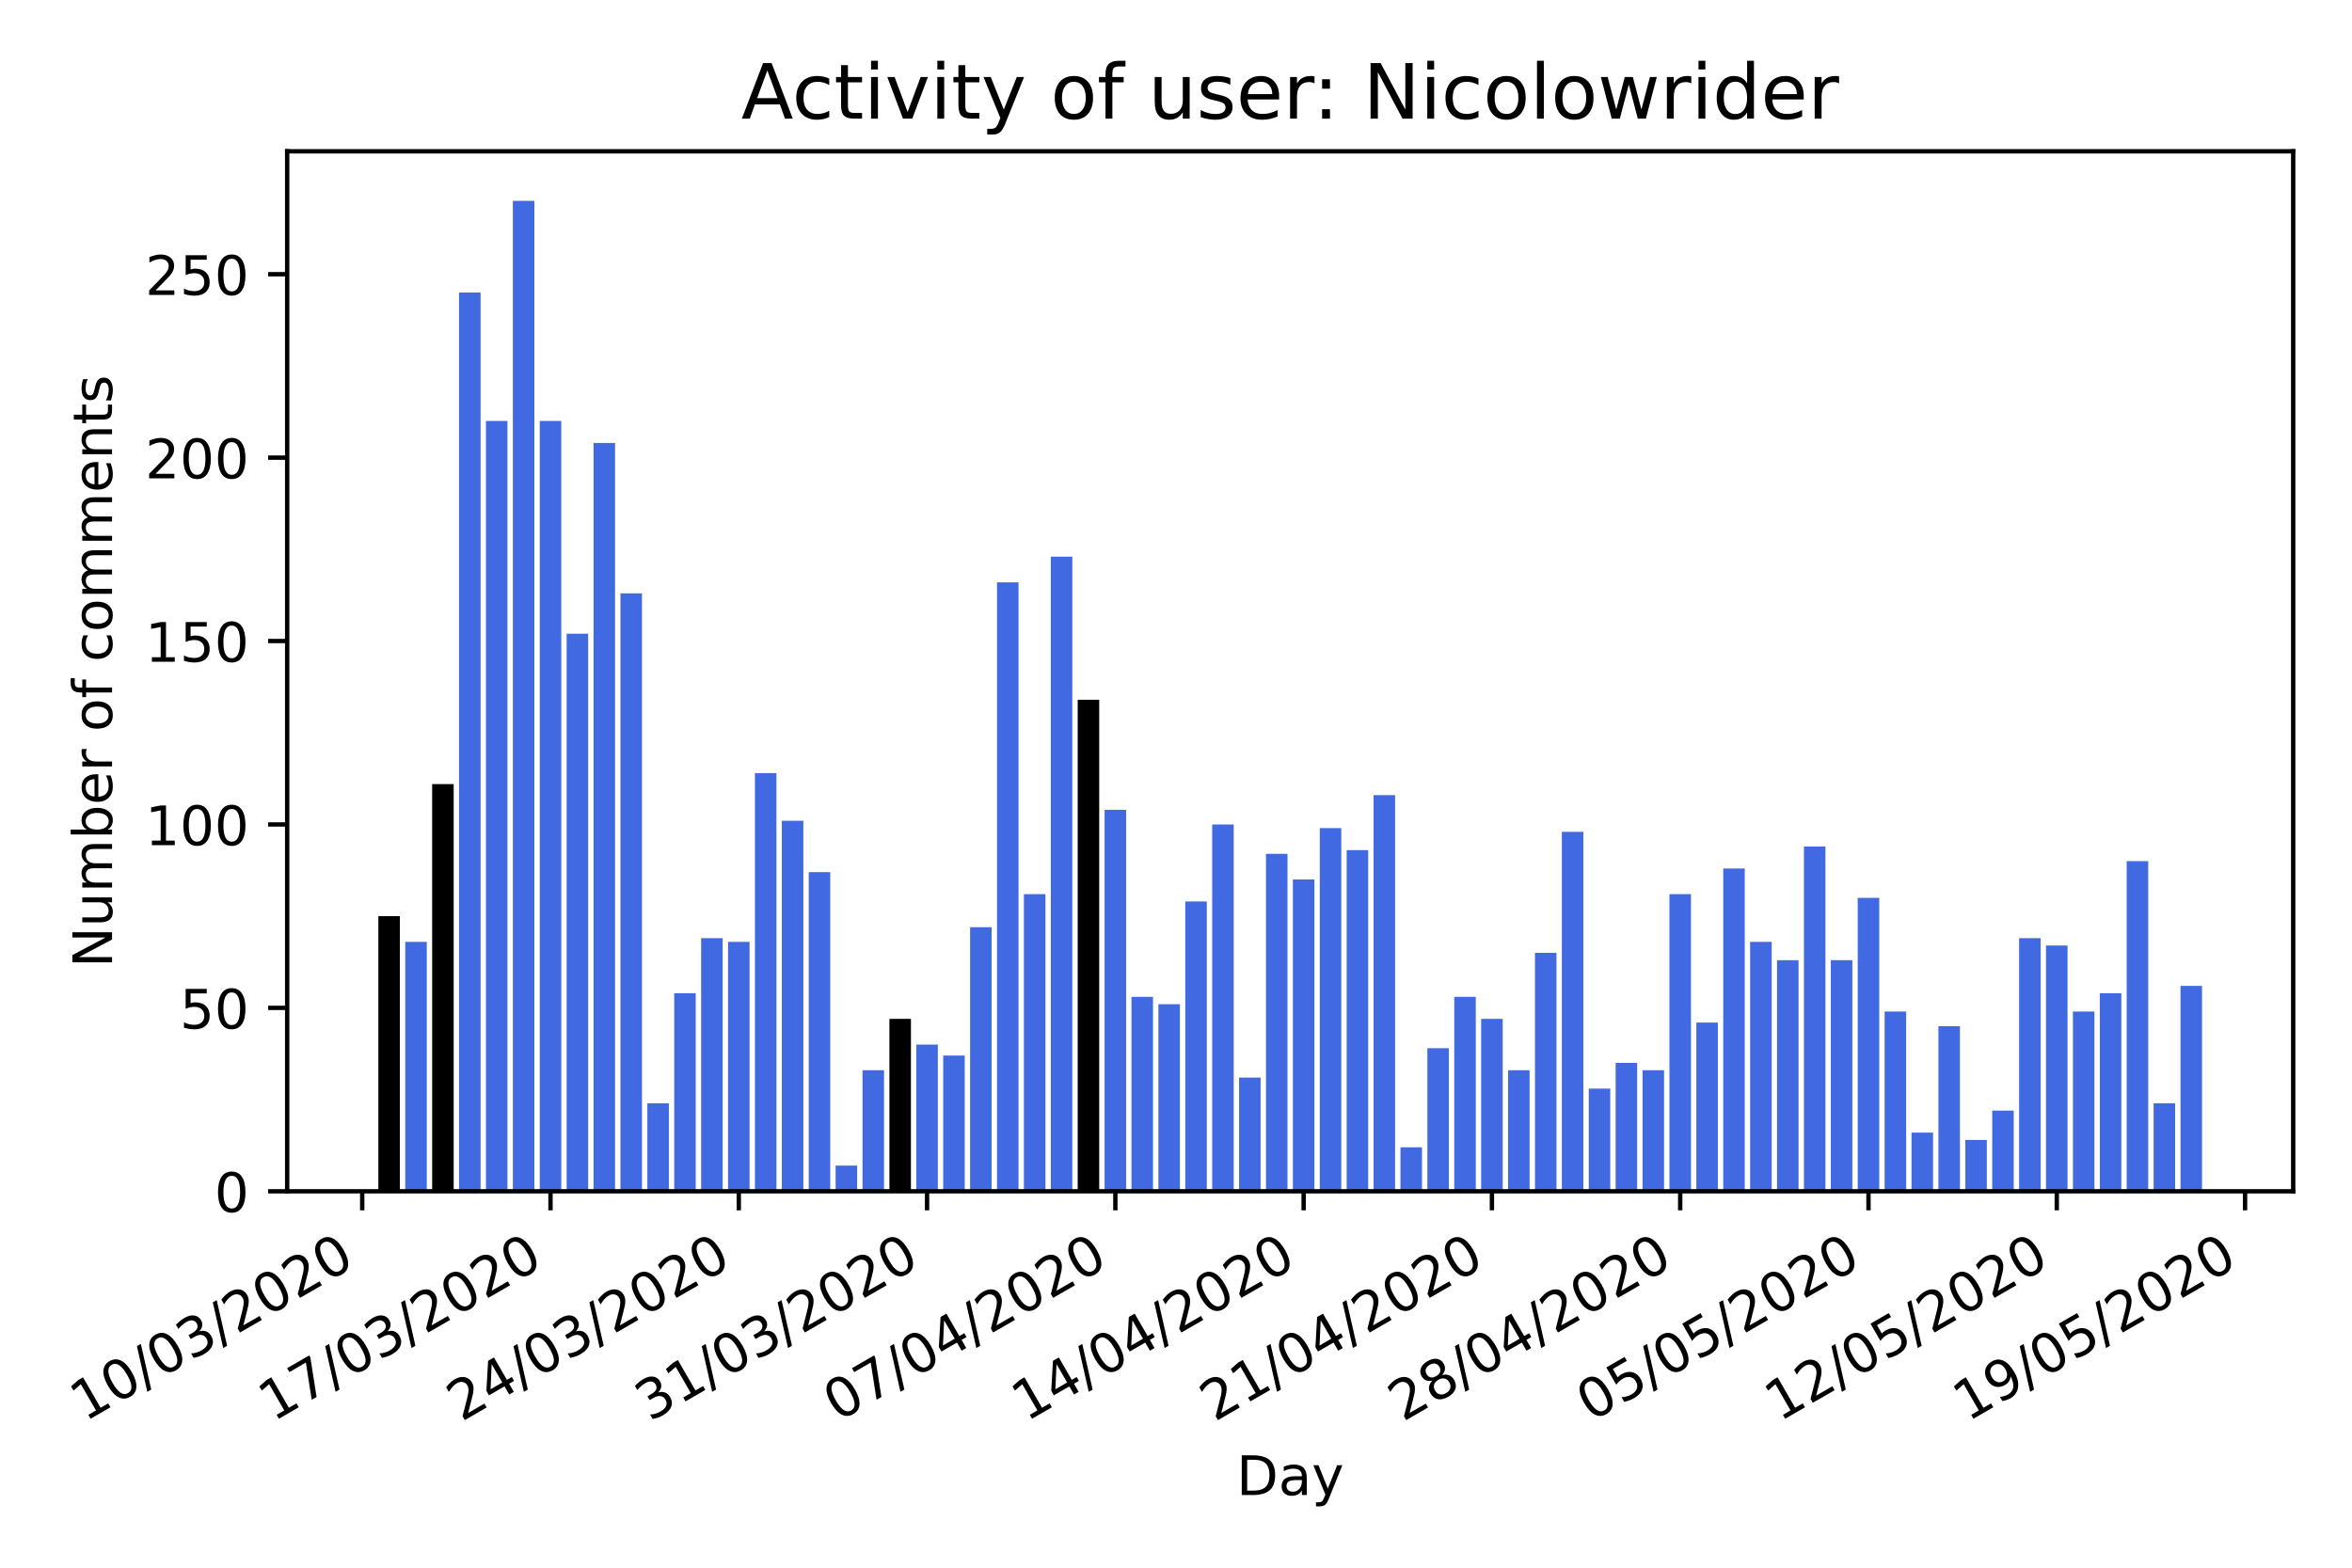 <?xml version="1.0" encoding="utf-8" standalone="no"?>
<!DOCTYPE svg PUBLIC "-//W3C//DTD SVG 1.1//EN"
  "http://www.w3.org/Graphics/SVG/1.1/DTD/svg11.dtd">
<!-- Created with matplotlib (https://matplotlib.org/) -->
<svg height="288pt" version="1.1" viewBox="0 0 432 288" width="432pt" xmlns="http://www.w3.org/2000/svg" xmlns:xlink="http://www.w3.org/1999/xlink">
 <defs>
  <style type="text/css">
*{stroke-linecap:butt;stroke-linejoin:round;}
  </style>
 </defs>
 <g id="figure_1">
  <g id="patch_1">
   <path d="M 0 288 
L 432 288 
L 432 0 
L 0 0 
z
" style="fill:#ffffff;"/>
  </g>
  <g id="axes_1">
   <g id="patch_2">
    <path d="M 52.747 218.852 
L 421.2 218.852 
L 421.2 27.8 
L 52.747 27.8 
z
" style="fill:#ffffff;"/>
   </g>
   <g id="patch_3">
    <path clip-path="url(#p5c7a5d0348)" d="M 69.495 218.852 
L 73.447 218.852 
L 73.447 168.309 
L 69.495 168.309 
z
"/>
   </g>
   <g id="patch_4">
    <path clip-path="url(#p5c7a5d0348)" d="M 74.435 218.852 
L 78.388 218.852 
L 78.388 173.027 
L 74.435 173.027 
z
" style="fill:#4169e1;"/>
   </g>
   <g id="patch_5">
    <path clip-path="url(#p5c7a5d0348)" d="M 79.376 218.852 
L 83.328 218.852 
L 83.328 144.049 
L 79.376 144.049 
z
"/>
   </g>
   <g id="patch_6">
    <path clip-path="url(#p5c7a5d0348)" d="M 84.316 218.852 
L 88.268 218.852 
L 88.268 53.745 
L 84.316 53.745 
z
" style="fill:#4169e1;"/>
   </g>
   <g id="patch_7">
    <path clip-path="url(#p5c7a5d0348)" d="M 89.256 218.852 
L 93.209 218.852 
L 93.209 77.332 
L 89.256 77.332 
z
" style="fill:#4169e1;"/>
   </g>
   <g id="patch_8">
    <path clip-path="url(#p5c7a5d0348)" d="M 94.197 218.852 
L 98.149 218.852 
L 98.149 36.898 
L 94.197 36.898 
z
" style="fill:#4169e1;"/>
   </g>
   <g id="patch_9">
    <path clip-path="url(#p5c7a5d0348)" d="M 99.137 218.852 
L 103.089 218.852 
L 103.089 77.332 
L 99.137 77.332 
z
" style="fill:#4169e1;"/>
   </g>
   <g id="patch_10">
    <path clip-path="url(#p5c7a5d0348)" d="M 104.077 218.852 
L 108.03 218.852 
L 108.03 116.419 
L 104.077 116.419 
z
" style="fill:#4169e1;"/>
   </g>
   <g id="patch_11">
    <path clip-path="url(#p5c7a5d0348)" d="M 109.018 218.852 
L 112.97 218.852 
L 112.97 81.375 
L 109.018 81.375 
z
" style="fill:#4169e1;"/>
   </g>
   <g id="patch_12">
    <path clip-path="url(#p5c7a5d0348)" d="M 113.958 218.852 
L 117.911 218.852 
L 117.911 109.006 
L 113.958 109.006 
z
" style="fill:#4169e1;"/>
   </g>
   <g id="patch_13">
    <path clip-path="url(#p5c7a5d0348)" d="M 118.899 218.852 
L 122.851 218.852 
L 122.851 202.679 
L 118.899 202.679 
z
" style="fill:#4169e1;"/>
   </g>
   <g id="patch_14">
    <path clip-path="url(#p5c7a5d0348)" d="M 123.839 218.852 
L 127.791 218.852 
L 127.791 182.461 
L 123.839 182.461 
z
" style="fill:#4169e1;"/>
   </g>
   <g id="patch_15">
    <path clip-path="url(#p5c7a5d0348)" d="M 128.779 218.852 
L 132.732 218.852 
L 132.732 172.353 
L 128.779 172.353 
z
" style="fill:#4169e1;"/>
   </g>
   <g id="patch_16">
    <path clip-path="url(#p5c7a5d0348)" d="M 133.72 218.852 
L 137.672 218.852 
L 137.672 173.027 
L 133.72 173.027 
z
" style="fill:#4169e1;"/>
   </g>
   <g id="patch_17">
    <path clip-path="url(#p5c7a5d0348)" d="M 138.66 218.852 
L 142.612 218.852 
L 142.612 142.027 
L 138.66 142.027 
z
" style="fill:#4169e1;"/>
   </g>
   <g id="patch_18">
    <path clip-path="url(#p5c7a5d0348)" d="M 143.6 218.852 
L 147.553 218.852 
L 147.553 150.788 
L 143.6 150.788 
z
" style="fill:#4169e1;"/>
   </g>
   <g id="patch_19">
    <path clip-path="url(#p5c7a5d0348)" d="M 148.541 218.852 
L 152.493 218.852 
L 152.493 160.222 
L 148.541 160.222 
z
" style="fill:#4169e1;"/>
   </g>
   <g id="patch_20">
    <path clip-path="url(#p5c7a5d0348)" d="M 153.481 218.852 
L 157.434 218.852 
L 157.434 214.135 
L 153.481 214.135 
z
" style="fill:#4169e1;"/>
   </g>
   <g id="patch_21">
    <path clip-path="url(#p5c7a5d0348)" d="M 158.422 218.852 
L 162.374 218.852 
L 162.374 196.613 
L 158.422 196.613 
z
" style="fill:#4169e1;"/>
   </g>
   <g id="patch_22">
    <path clip-path="url(#p5c7a5d0348)" d="M 163.362 218.852 
L 167.314 218.852 
L 167.314 187.179 
L 163.362 187.179 
z
"/>
   </g>
   <g id="patch_23">
    <path clip-path="url(#p5c7a5d0348)" d="M 168.302 218.852 
L 172.255 218.852 
L 172.255 191.896 
L 168.302 191.896 
z
" style="fill:#4169e1;"/>
   </g>
   <g id="patch_24">
    <path clip-path="url(#p5c7a5d0348)" d="M 173.243 218.852 
L 177.195 218.852 
L 177.195 193.918 
L 173.243 193.918 
z
" style="fill:#4169e1;"/>
   </g>
   <g id="patch_25">
    <path clip-path="url(#p5c7a5d0348)" d="M 178.183 218.852 
L 182.135 218.852 
L 182.135 170.331 
L 178.183 170.331 
z
" style="fill:#4169e1;"/>
   </g>
   <g id="patch_26">
    <path clip-path="url(#p5c7a5d0348)" d="M 183.123 218.852 
L 187.076 218.852 
L 187.076 106.984 
L 183.123 106.984 
z
" style="fill:#4169e1;"/>
   </g>
   <g id="patch_27">
    <path clip-path="url(#p5c7a5d0348)" d="M 188.064 218.852 
L 192.016 218.852 
L 192.016 164.266 
L 188.064 164.266 
z
" style="fill:#4169e1;"/>
   </g>
   <g id="patch_28">
    <path clip-path="url(#p5c7a5d0348)" d="M 193.004 218.852 
L 196.956 218.852 
L 196.956 102.267 
L 193.004 102.267 
z
" style="fill:#4169e1;"/>
   </g>
   <g id="patch_29">
    <path clip-path="url(#p5c7a5d0348)" d="M 197.945 218.852 
L 201.897 218.852 
L 201.897 128.549 
L 197.945 128.549 
z
"/>
   </g>
   <g id="patch_30">
    <path clip-path="url(#p5c7a5d0348)" d="M 202.885 218.852 
L 206.837 218.852 
L 206.837 148.766 
L 202.885 148.766 
z
" style="fill:#4169e1;"/>
   </g>
   <g id="patch_31">
    <path clip-path="url(#p5c7a5d0348)" d="M 207.825 218.852 
L 211.778 218.852 
L 211.778 183.135 
L 207.825 183.135 
z
" style="fill:#4169e1;"/>
   </g>
   <g id="patch_32">
    <path clip-path="url(#p5c7a5d0348)" d="M 212.766 218.852 
L 216.718 218.852 
L 216.718 184.483 
L 212.766 184.483 
z
" style="fill:#4169e1;"/>
   </g>
   <g id="patch_33">
    <path clip-path="url(#p5c7a5d0348)" d="M 217.706 218.852 
L 221.658 218.852 
L 221.658 165.614 
L 217.706 165.614 
z
" style="fill:#4169e1;"/>
   </g>
   <g id="patch_34">
    <path clip-path="url(#p5c7a5d0348)" d="M 222.646 218.852 
L 226.599 218.852 
L 226.599 151.462 
L 222.646 151.462 
z
" style="fill:#4169e1;"/>
   </g>
   <g id="patch_35">
    <path clip-path="url(#p5c7a5d0348)" d="M 227.587 218.852 
L 231.539 218.852 
L 231.539 197.961 
L 227.587 197.961 
z
" style="fill:#4169e1;"/>
   </g>
   <g id="patch_36">
    <path clip-path="url(#p5c7a5d0348)" d="M 232.527 218.852 
L 236.479 218.852 
L 236.479 156.853 
L 232.527 156.853 
z
" style="fill:#4169e1;"/>
   </g>
   <g id="patch_37">
    <path clip-path="url(#p5c7a5d0348)" d="M 237.468 218.852 
L 241.42 218.852 
L 241.42 161.57 
L 237.468 161.57 
z
" style="fill:#4169e1;"/>
   </g>
   <g id="patch_38">
    <path clip-path="url(#p5c7a5d0348)" d="M 242.408 218.852 
L 246.36 218.852 
L 246.36 152.136 
L 242.408 152.136 
z
" style="fill:#4169e1;"/>
   </g>
   <g id="patch_39">
    <path clip-path="url(#p5c7a5d0348)" d="M 247.348 218.852 
L 251.301 218.852 
L 251.301 156.179 
L 247.348 156.179 
z
" style="fill:#4169e1;"/>
   </g>
   <g id="patch_40">
    <path clip-path="url(#p5c7a5d0348)" d="M 252.289 218.852 
L 256.241 218.852 
L 256.241 146.07 
L 252.289 146.07 
z
" style="fill:#4169e1;"/>
   </g>
   <g id="patch_41">
    <path clip-path="url(#p5c7a5d0348)" d="M 257.229 218.852 
L 261.181 218.852 
L 261.181 210.765 
L 257.229 210.765 
z
" style="fill:#4169e1;"/>
   </g>
   <g id="patch_42">
    <path clip-path="url(#p5c7a5d0348)" d="M 262.169 218.852 
L 266.122 218.852 
L 266.122 192.57 
L 262.169 192.57 
z
" style="fill:#4169e1;"/>
   </g>
   <g id="patch_43">
    <path clip-path="url(#p5c7a5d0348)" d="M 267.11 218.852 
L 271.062 218.852 
L 271.062 183.135 
L 267.11 183.135 
z
" style="fill:#4169e1;"/>
   </g>
   <g id="patch_44">
    <path clip-path="url(#p5c7a5d0348)" d="M 272.05 218.852 
L 276.002 218.852 
L 276.002 187.179 
L 272.05 187.179 
z
" style="fill:#4169e1;"/>
   </g>
   <g id="patch_45">
    <path clip-path="url(#p5c7a5d0348)" d="M 276.991 218.852 
L 280.943 218.852 
L 280.943 196.613 
L 276.991 196.613 
z
" style="fill:#4169e1;"/>
   </g>
   <g id="patch_46">
    <path clip-path="url(#p5c7a5d0348)" d="M 281.931 218.852 
L 285.883 218.852 
L 285.883 175.048 
L 281.931 175.048 
z
" style="fill:#4169e1;"/>
   </g>
   <g id="patch_47">
    <path clip-path="url(#p5c7a5d0348)" d="M 286.871 218.852 
L 290.824 218.852 
L 290.824 152.809 
L 286.871 152.809 
z
" style="fill:#4169e1;"/>
   </g>
   <g id="patch_48">
    <path clip-path="url(#p5c7a5d0348)" d="M 291.812 218.852 
L 295.764 218.852 
L 295.764 199.983 
L 291.812 199.983 
z
" style="fill:#4169e1;"/>
   </g>
   <g id="patch_49">
    <path clip-path="url(#p5c7a5d0348)" d="M 296.752 218.852 
L 300.704 218.852 
L 300.704 195.266 
L 296.752 195.266 
z
" style="fill:#4169e1;"/>
   </g>
   <g id="patch_50">
    <path clip-path="url(#p5c7a5d0348)" d="M 301.692 218.852 
L 305.645 218.852 
L 305.645 196.613 
L 301.692 196.613 
z
" style="fill:#4169e1;"/>
   </g>
   <g id="patch_51">
    <path clip-path="url(#p5c7a5d0348)" d="M 306.633 218.852 
L 310.585 218.852 
L 310.585 164.266 
L 306.633 164.266 
z
" style="fill:#4169e1;"/>
   </g>
   <g id="patch_52">
    <path clip-path="url(#p5c7a5d0348)" d="M 311.573 218.852 
L 315.525 218.852 
L 315.525 187.853 
L 311.573 187.853 
z
" style="fill:#4169e1;"/>
   </g>
   <g id="patch_53">
    <path clip-path="url(#p5c7a5d0348)" d="M 316.514 218.852 
L 320.466 218.852 
L 320.466 159.549 
L 316.514 159.549 
z
" style="fill:#4169e1;"/>
   </g>
   <g id="patch_54">
    <path clip-path="url(#p5c7a5d0348)" d="M 321.454 218.852 
L 325.406 218.852 
L 325.406 173.027 
L 321.454 173.027 
z
" style="fill:#4169e1;"/>
   </g>
   <g id="patch_55">
    <path clip-path="url(#p5c7a5d0348)" d="M 326.394 218.852 
L 330.347 218.852 
L 330.347 176.396 
L 326.394 176.396 
z
" style="fill:#4169e1;"/>
   </g>
   <g id="patch_56">
    <path clip-path="url(#p5c7a5d0348)" d="M 331.335 218.852 
L 335.287 218.852 
L 335.287 155.505 
L 331.335 155.505 
z
" style="fill:#4169e1;"/>
   </g>
   <g id="patch_57">
    <path clip-path="url(#p5c7a5d0348)" d="M 336.275 218.852 
L 340.227 218.852 
L 340.227 176.396 
L 336.275 176.396 
z
" style="fill:#4169e1;"/>
   </g>
   <g id="patch_58">
    <path clip-path="url(#p5c7a5d0348)" d="M 341.215 218.852 
L 345.168 218.852 
L 345.168 164.94 
L 341.215 164.94 
z
" style="fill:#4169e1;"/>
   </g>
   <g id="patch_59">
    <path clip-path="url(#p5c7a5d0348)" d="M 346.156 218.852 
L 350.108 218.852 
L 350.108 185.831 
L 346.156 185.831 
z
" style="fill:#4169e1;"/>
   </g>
   <g id="patch_60">
    <path clip-path="url(#p5c7a5d0348)" d="M 351.096 218.852 
L 355.048 218.852 
L 355.048 208.07 
L 351.096 208.07 
z
" style="fill:#4169e1;"/>
   </g>
   <g id="patch_61">
    <path clip-path="url(#p5c7a5d0348)" d="M 356.036 218.852 
L 359.989 218.852 
L 359.989 188.526 
L 356.036 188.526 
z
" style="fill:#4169e1;"/>
   </g>
   <g id="patch_62">
    <path clip-path="url(#p5c7a5d0348)" d="M 360.977 218.852 
L 364.929 218.852 
L 364.929 209.418 
L 360.977 209.418 
z
" style="fill:#4169e1;"/>
   </g>
   <g id="patch_63">
    <path clip-path="url(#p5c7a5d0348)" d="M 365.917 218.852 
L 369.87 218.852 
L 369.87 204.026 
L 365.917 204.026 
z
" style="fill:#4169e1;"/>
   </g>
   <g id="patch_64">
    <path clip-path="url(#p5c7a5d0348)" d="M 370.858 218.852 
L 374.81 218.852 
L 374.81 172.353 
L 370.858 172.353 
z
" style="fill:#4169e1;"/>
   </g>
   <g id="patch_65">
    <path clip-path="url(#p5c7a5d0348)" d="M 375.798 218.852 
L 379.75 218.852 
L 379.75 173.701 
L 375.798 173.701 
z
" style="fill:#4169e1;"/>
   </g>
   <g id="patch_66">
    <path clip-path="url(#p5c7a5d0348)" d="M 380.738 218.852 
L 384.691 218.852 
L 384.691 185.831 
L 380.738 185.831 
z
" style="fill:#4169e1;"/>
   </g>
   <g id="patch_67">
    <path clip-path="url(#p5c7a5d0348)" d="M 385.679 218.852 
L 389.631 218.852 
L 389.631 182.461 
L 385.679 182.461 
z
" style="fill:#4169e1;"/>
   </g>
   <g id="patch_68">
    <path clip-path="url(#p5c7a5d0348)" d="M 390.619 218.852 
L 394.571 218.852 
L 394.571 158.201 
L 390.619 158.201 
z
" style="fill:#4169e1;"/>
   </g>
   <g id="patch_69">
    <path clip-path="url(#p5c7a5d0348)" d="M 395.559 218.852 
L 399.512 218.852 
L 399.512 202.679 
L 395.559 202.679 
z
" style="fill:#4169e1;"/>
   </g>
   <g id="patch_70">
    <path clip-path="url(#p5c7a5d0348)" d="M 400.5 218.852 
L 404.452 218.852 
L 404.452 181.114 
L 400.5 181.114 
z
" style="fill:#4169e1;"/>
   </g>
   <g id="matplotlib.axis_1">
    <g id="xtick_1">
     <g id="line2d_1">
      <defs>
       <path d="M 0 0 
L 0 3.5 
" id="me675200509" style="stroke:#000000;stroke-width:0.8;"/>
      </defs>
      <g>
       <use style="stroke:#000000;stroke-width:0.8;" x="66.531" xlink:href="#me675200509" y="218.852"/>
      </g>
     </g>
     <g id="text_1">
      <!-- 10/03/2020 -->
      <defs>
       <path d="M 12.406 8.297 
L 28.516 8.297 
L 28.516 63.922 
L 10.984 60.406 
L 10.984 69.391 
L 28.422 72.906 
L 38.281 72.906 
L 38.281 8.297 
L 54.391 8.297 
L 54.391 0 
L 12.406 0 
z
" id="DejaVuSans-49"/>
       <path d="M 31.781 66.406 
Q 24.172 66.406 20.328 58.906 
Q 16.5 51.422 16.5 36.375 
Q 16.5 21.391 20.328 13.891 
Q 24.172 6.391 31.781 6.391 
Q 39.453 6.391 43.281 13.891 
Q 47.125 21.391 47.125 36.375 
Q 47.125 51.422 43.281 58.906 
Q 39.453 66.406 31.781 66.406 
z
M 31.781 74.219 
Q 44.047 74.219 50.516 64.516 
Q 56.984 54.828 56.984 36.375 
Q 56.984 17.969 50.516 8.266 
Q 44.047 -1.422 31.781 -1.422 
Q 19.531 -1.422 13.062 8.266 
Q 6.594 17.969 6.594 36.375 
Q 6.594 54.828 13.062 64.516 
Q 19.531 74.219 31.781 74.219 
z
" id="DejaVuSans-48"/>
       <path d="M 25.391 72.906 
L 33.688 72.906 
L 8.297 -9.281 
L 0 -9.281 
z
" id="DejaVuSans-47"/>
       <path d="M 40.578 39.312 
Q 47.656 37.797 51.625 33 
Q 55.609 28.219 55.609 21.188 
Q 55.609 10.406 48.188 4.484 
Q 40.766 -1.422 27.094 -1.422 
Q 22.516 -1.422 17.656 -0.516 
Q 12.797 0.391 7.625 2.203 
L 7.625 11.719 
Q 11.719 9.328 16.594 8.109 
Q 21.484 6.891 26.812 6.891 
Q 36.078 6.891 40.938 10.547 
Q 45.797 14.203 45.797 21.188 
Q 45.797 27.641 41.281 31.266 
Q 36.766 34.906 28.719 34.906 
L 20.219 34.906 
L 20.219 43.016 
L 29.109 43.016 
Q 36.375 43.016 40.234 45.922 
Q 44.094 48.828 44.094 54.297 
Q 44.094 59.906 40.109 62.906 
Q 36.141 65.922 28.719 65.922 
Q 24.656 65.922 20.016 65.031 
Q 15.375 64.156 9.812 62.312 
L 9.812 71.094 
Q 15.438 72.656 20.344 73.438 
Q 25.25 74.219 29.594 74.219 
Q 40.828 74.219 47.359 69.109 
Q 53.906 64.016 53.906 55.328 
Q 53.906 49.266 50.438 45.094 
Q 46.969 40.922 40.578 39.312 
z
" id="DejaVuSans-51"/>
       <path d="M 19.188 8.297 
L 53.609 8.297 
L 53.609 0 
L 7.328 0 
L 7.328 8.297 
Q 12.938 14.109 22.625 23.891 
Q 32.328 33.688 34.812 36.531 
Q 39.547 41.844 41.422 45.531 
Q 43.312 49.219 43.312 52.781 
Q 43.312 58.594 39.234 62.25 
Q 35.156 65.922 28.609 65.922 
Q 23.969 65.922 18.812 64.312 
Q 13.672 62.703 7.812 59.422 
L 7.812 69.391 
Q 13.766 71.781 18.938 73 
Q 24.125 74.219 28.422 74.219 
Q 39.75 74.219 46.484 68.547 
Q 53.219 62.891 53.219 53.422 
Q 53.219 48.922 51.531 44.891 
Q 49.859 40.875 45.406 35.406 
Q 44.188 33.984 37.641 27.219 
Q 31.109 20.453 19.188 8.297 
z
" id="DejaVuSans-50"/>
      </defs>
      <g transform="translate(15.575 261.251)rotate(-30)scale(0.1 -0.1)">
       <use xlink:href="#DejaVuSans-49"/>
       <use x="63.623" xlink:href="#DejaVuSans-48"/>
       <use x="127.246" xlink:href="#DejaVuSans-47"/>
       <use x="160.938" xlink:href="#DejaVuSans-48"/>
       <use x="224.561" xlink:href="#DejaVuSans-51"/>
       <use x="288.184" xlink:href="#DejaVuSans-47"/>
       <use x="321.875" xlink:href="#DejaVuSans-50"/>
       <use x="385.498" xlink:href="#DejaVuSans-48"/>
       <use x="449.121" xlink:href="#DejaVuSans-50"/>
       <use x="512.744" xlink:href="#DejaVuSans-48"/>
      </g>
     </g>
    </g>
    <g id="xtick_2">
     <g id="line2d_2">
      <g>
       <use style="stroke:#000000;stroke-width:0.8;" x="101.113" xlink:href="#me675200509" y="218.852"/>
      </g>
     </g>
     <g id="text_2">
      <!-- 17/03/2020 -->
      <defs>
       <path d="M 8.203 72.906 
L 55.078 72.906 
L 55.078 68.703 
L 28.609 0 
L 18.312 0 
L 43.219 64.594 
L 8.203 64.594 
z
" id="DejaVuSans-55"/>
      </defs>
      <g transform="translate(50.158 261.251)rotate(-30)scale(0.1 -0.1)">
       <use xlink:href="#DejaVuSans-49"/>
       <use x="63.623" xlink:href="#DejaVuSans-55"/>
       <use x="127.246" xlink:href="#DejaVuSans-47"/>
       <use x="160.938" xlink:href="#DejaVuSans-48"/>
       <use x="224.561" xlink:href="#DejaVuSans-51"/>
       <use x="288.184" xlink:href="#DejaVuSans-47"/>
       <use x="321.875" xlink:href="#DejaVuSans-50"/>
       <use x="385.498" xlink:href="#DejaVuSans-48"/>
       <use x="449.121" xlink:href="#DejaVuSans-50"/>
       <use x="512.744" xlink:href="#DejaVuSans-48"/>
      </g>
     </g>
    </g>
    <g id="xtick_3">
     <g id="line2d_3">
      <g>
       <use style="stroke:#000000;stroke-width:0.8;" x="135.696" xlink:href="#me675200509" y="218.852"/>
      </g>
     </g>
     <g id="text_3">
      <!-- 24/03/2020 -->
      <defs>
       <path d="M 37.797 64.312 
L 12.891 25.391 
L 37.797 25.391 
z
M 35.203 72.906 
L 47.609 72.906 
L 47.609 25.391 
L 58.016 25.391 
L 58.016 17.188 
L 47.609 17.188 
L 47.609 0 
L 37.797 0 
L 37.797 17.188 
L 4.891 17.188 
L 4.891 26.703 
z
" id="DejaVuSans-52"/>
      </defs>
      <g transform="translate(84.74 261.251)rotate(-30)scale(0.1 -0.1)">
       <use xlink:href="#DejaVuSans-50"/>
       <use x="63.623" xlink:href="#DejaVuSans-52"/>
       <use x="127.246" xlink:href="#DejaVuSans-47"/>
       <use x="160.938" xlink:href="#DejaVuSans-48"/>
       <use x="224.561" xlink:href="#DejaVuSans-51"/>
       <use x="288.184" xlink:href="#DejaVuSans-47"/>
       <use x="321.875" xlink:href="#DejaVuSans-50"/>
       <use x="385.498" xlink:href="#DejaVuSans-48"/>
       <use x="449.121" xlink:href="#DejaVuSans-50"/>
       <use x="512.744" xlink:href="#DejaVuSans-48"/>
      </g>
     </g>
    </g>
    <g id="xtick_4">
     <g id="line2d_4">
      <g>
       <use style="stroke:#000000;stroke-width:0.8;" x="170.278" xlink:href="#me675200509" y="218.852"/>
      </g>
     </g>
     <g id="text_4">
      <!-- 31/03/2020 -->
      <g transform="translate(119.323 261.251)rotate(-30)scale(0.1 -0.1)">
       <use xlink:href="#DejaVuSans-51"/>
       <use x="63.623" xlink:href="#DejaVuSans-49"/>
       <use x="127.246" xlink:href="#DejaVuSans-47"/>
       <use x="160.938" xlink:href="#DejaVuSans-48"/>
       <use x="224.561" xlink:href="#DejaVuSans-51"/>
       <use x="288.184" xlink:href="#DejaVuSans-47"/>
       <use x="321.875" xlink:href="#DejaVuSans-50"/>
       <use x="385.498" xlink:href="#DejaVuSans-48"/>
       <use x="449.121" xlink:href="#DejaVuSans-50"/>
       <use x="512.744" xlink:href="#DejaVuSans-48"/>
      </g>
     </g>
    </g>
    <g id="xtick_5">
     <g id="line2d_5">
      <g>
       <use style="stroke:#000000;stroke-width:0.8;" x="204.861" xlink:href="#me675200509" y="218.852"/>
      </g>
     </g>
     <g id="text_5">
      <!-- 07/04/2020 -->
      <g transform="translate(153.906 261.251)rotate(-30)scale(0.1 -0.1)">
       <use xlink:href="#DejaVuSans-48"/>
       <use x="63.623" xlink:href="#DejaVuSans-55"/>
       <use x="127.246" xlink:href="#DejaVuSans-47"/>
       <use x="160.938" xlink:href="#DejaVuSans-48"/>
       <use x="224.561" xlink:href="#DejaVuSans-52"/>
       <use x="288.184" xlink:href="#DejaVuSans-47"/>
       <use x="321.875" xlink:href="#DejaVuSans-50"/>
       <use x="385.498" xlink:href="#DejaVuSans-48"/>
       <use x="449.121" xlink:href="#DejaVuSans-50"/>
       <use x="512.744" xlink:href="#DejaVuSans-48"/>
      </g>
     </g>
    </g>
    <g id="xtick_6">
     <g id="line2d_6">
      <g>
       <use style="stroke:#000000;stroke-width:0.8;" x="239.444" xlink:href="#me675200509" y="218.852"/>
      </g>
     </g>
     <g id="text_6">
      <!-- 14/04/2020 -->
      <g transform="translate(188.488 261.251)rotate(-30)scale(0.1 -0.1)">
       <use xlink:href="#DejaVuSans-49"/>
       <use x="63.623" xlink:href="#DejaVuSans-52"/>
       <use x="127.246" xlink:href="#DejaVuSans-47"/>
       <use x="160.938" xlink:href="#DejaVuSans-48"/>
       <use x="224.561" xlink:href="#DejaVuSans-52"/>
       <use x="288.184" xlink:href="#DejaVuSans-47"/>
       <use x="321.875" xlink:href="#DejaVuSans-50"/>
       <use x="385.498" xlink:href="#DejaVuSans-48"/>
       <use x="449.121" xlink:href="#DejaVuSans-50"/>
       <use x="512.744" xlink:href="#DejaVuSans-48"/>
      </g>
     </g>
    </g>
    <g id="xtick_7">
     <g id="line2d_7">
      <g>
       <use style="stroke:#000000;stroke-width:0.8;" x="274.026" xlink:href="#me675200509" y="218.852"/>
      </g>
     </g>
     <g id="text_7">
      <!-- 21/04/2020 -->
      <g transform="translate(223.071 261.251)rotate(-30)scale(0.1 -0.1)">
       <use xlink:href="#DejaVuSans-50"/>
       <use x="63.623" xlink:href="#DejaVuSans-49"/>
       <use x="127.246" xlink:href="#DejaVuSans-47"/>
       <use x="160.938" xlink:href="#DejaVuSans-48"/>
       <use x="224.561" xlink:href="#DejaVuSans-52"/>
       <use x="288.184" xlink:href="#DejaVuSans-47"/>
       <use x="321.875" xlink:href="#DejaVuSans-50"/>
       <use x="385.498" xlink:href="#DejaVuSans-48"/>
       <use x="449.121" xlink:href="#DejaVuSans-50"/>
       <use x="512.744" xlink:href="#DejaVuSans-48"/>
      </g>
     </g>
    </g>
    <g id="xtick_8">
     <g id="line2d_8">
      <g>
       <use style="stroke:#000000;stroke-width:0.8;" x="308.609" xlink:href="#me675200509" y="218.852"/>
      </g>
     </g>
     <g id="text_8">
      <!-- 28/04/2020 -->
      <defs>
       <path d="M 31.781 34.625 
Q 24.75 34.625 20.719 30.859 
Q 16.703 27.094 16.703 20.516 
Q 16.703 13.922 20.719 10.156 
Q 24.75 6.391 31.781 6.391 
Q 38.812 6.391 42.859 10.172 
Q 46.922 13.969 46.922 20.516 
Q 46.922 27.094 42.891 30.859 
Q 38.875 34.625 31.781 34.625 
z
M 21.922 38.812 
Q 15.578 40.375 12.031 44.719 
Q 8.5 49.078 8.5 55.328 
Q 8.5 64.062 14.719 69.141 
Q 20.953 74.219 31.781 74.219 
Q 42.672 74.219 48.875 69.141 
Q 55.078 64.062 55.078 55.328 
Q 55.078 49.078 51.531 44.719 
Q 48 40.375 41.703 38.812 
Q 48.828 37.156 52.797 32.312 
Q 56.781 27.484 56.781 20.516 
Q 56.781 9.906 50.312 4.234 
Q 43.844 -1.422 31.781 -1.422 
Q 19.734 -1.422 13.25 4.234 
Q 6.781 9.906 6.781 20.516 
Q 6.781 27.484 10.781 32.312 
Q 14.797 37.156 21.922 38.812 
z
M 18.312 54.391 
Q 18.312 48.734 21.844 45.562 
Q 25.391 42.391 31.781 42.391 
Q 38.141 42.391 41.719 45.562 
Q 45.312 48.734 45.312 54.391 
Q 45.312 60.062 41.719 63.234 
Q 38.141 66.406 31.781 66.406 
Q 25.391 66.406 21.844 63.234 
Q 18.312 60.062 18.312 54.391 
z
" id="DejaVuSans-56"/>
      </defs>
      <g transform="translate(257.654 261.251)rotate(-30)scale(0.1 -0.1)">
       <use xlink:href="#DejaVuSans-50"/>
       <use x="63.623" xlink:href="#DejaVuSans-56"/>
       <use x="127.246" xlink:href="#DejaVuSans-47"/>
       <use x="160.938" xlink:href="#DejaVuSans-48"/>
       <use x="224.561" xlink:href="#DejaVuSans-52"/>
       <use x="288.184" xlink:href="#DejaVuSans-47"/>
       <use x="321.875" xlink:href="#DejaVuSans-50"/>
       <use x="385.498" xlink:href="#DejaVuSans-48"/>
       <use x="449.121" xlink:href="#DejaVuSans-50"/>
       <use x="512.744" xlink:href="#DejaVuSans-48"/>
      </g>
     </g>
    </g>
    <g id="xtick_9">
     <g id="line2d_9">
      <g>
       <use style="stroke:#000000;stroke-width:0.8;" x="343.192" xlink:href="#me675200509" y="218.852"/>
      </g>
     </g>
     <g id="text_9">
      <!-- 05/05/2020 -->
      <defs>
       <path d="M 10.797 72.906 
L 49.516 72.906 
L 49.516 64.594 
L 19.828 64.594 
L 19.828 46.734 
Q 21.969 47.469 24.109 47.828 
Q 26.266 48.188 28.422 48.188 
Q 40.625 48.188 47.75 41.5 
Q 54.891 34.812 54.891 23.391 
Q 54.891 11.625 47.562 5.094 
Q 40.234 -1.422 26.906 -1.422 
Q 22.312 -1.422 17.547 -0.641 
Q 12.797 0.141 7.719 1.703 
L 7.719 11.625 
Q 12.109 9.234 16.797 8.062 
Q 21.484 6.891 26.703 6.891 
Q 35.156 6.891 40.078 11.328 
Q 45.016 15.766 45.016 23.391 
Q 45.016 31 40.078 35.438 
Q 35.156 39.891 26.703 39.891 
Q 22.75 39.891 18.812 39.016 
Q 14.891 38.141 10.797 36.281 
z
" id="DejaVuSans-53"/>
      </defs>
      <g transform="translate(292.236 261.251)rotate(-30)scale(0.1 -0.1)">
       <use xlink:href="#DejaVuSans-48"/>
       <use x="63.623" xlink:href="#DejaVuSans-53"/>
       <use x="127.246" xlink:href="#DejaVuSans-47"/>
       <use x="160.938" xlink:href="#DejaVuSans-48"/>
       <use x="224.561" xlink:href="#DejaVuSans-53"/>
       <use x="288.184" xlink:href="#DejaVuSans-47"/>
       <use x="321.875" xlink:href="#DejaVuSans-50"/>
       <use x="385.498" xlink:href="#DejaVuSans-48"/>
       <use x="449.121" xlink:href="#DejaVuSans-50"/>
       <use x="512.744" xlink:href="#DejaVuSans-48"/>
      </g>
     </g>
    </g>
    <g id="xtick_10">
     <g id="line2d_10">
      <g>
       <use style="stroke:#000000;stroke-width:0.8;" x="377.774" xlink:href="#me675200509" y="218.852"/>
      </g>
     </g>
     <g id="text_10">
      <!-- 12/05/2020 -->
      <g transform="translate(326.819 261.251)rotate(-30)scale(0.1 -0.1)">
       <use xlink:href="#DejaVuSans-49"/>
       <use x="63.623" xlink:href="#DejaVuSans-50"/>
       <use x="127.246" xlink:href="#DejaVuSans-47"/>
       <use x="160.938" xlink:href="#DejaVuSans-48"/>
       <use x="224.561" xlink:href="#DejaVuSans-53"/>
       <use x="288.184" xlink:href="#DejaVuSans-47"/>
       <use x="321.875" xlink:href="#DejaVuSans-50"/>
       <use x="385.498" xlink:href="#DejaVuSans-48"/>
       <use x="449.121" xlink:href="#DejaVuSans-50"/>
       <use x="512.744" xlink:href="#DejaVuSans-48"/>
      </g>
     </g>
    </g>
    <g id="xtick_11">
     <g id="line2d_11">
      <g>
       <use style="stroke:#000000;stroke-width:0.8;" x="412.357" xlink:href="#me675200509" y="218.852"/>
      </g>
     </g>
     <g id="text_11">
      <!-- 19/05/2020 -->
      <defs>
       <path d="M 10.984 1.516 
L 10.984 10.5 
Q 14.703 8.734 18.5 7.812 
Q 22.312 6.891 25.984 6.891 
Q 35.75 6.891 40.891 13.453 
Q 46.047 20.016 46.781 33.406 
Q 43.953 29.203 39.594 26.953 
Q 35.25 24.703 29.984 24.703 
Q 19.047 24.703 12.672 31.312 
Q 6.297 37.938 6.297 49.422 
Q 6.297 60.641 12.938 67.422 
Q 19.578 74.219 30.609 74.219 
Q 43.266 74.219 49.922 64.516 
Q 56.594 54.828 56.594 36.375 
Q 56.594 19.141 48.406 8.859 
Q 40.234 -1.422 26.422 -1.422 
Q 22.703 -1.422 18.891 -0.688 
Q 15.094 0.047 10.984 1.516 
z
M 30.609 32.422 
Q 37.25 32.422 41.125 36.953 
Q 45.016 41.5 45.016 49.422 
Q 45.016 57.281 41.125 61.844 
Q 37.25 66.406 30.609 66.406 
Q 23.969 66.406 20.094 61.844 
Q 16.219 57.281 16.219 49.422 
Q 16.219 41.5 20.094 36.953 
Q 23.969 32.422 30.609 32.422 
z
" id="DejaVuSans-57"/>
      </defs>
      <g transform="translate(361.401 261.251)rotate(-30)scale(0.1 -0.1)">
       <use xlink:href="#DejaVuSans-49"/>
       <use x="63.623" xlink:href="#DejaVuSans-57"/>
       <use x="127.246" xlink:href="#DejaVuSans-47"/>
       <use x="160.938" xlink:href="#DejaVuSans-48"/>
       <use x="224.561" xlink:href="#DejaVuSans-53"/>
       <use x="288.184" xlink:href="#DejaVuSans-47"/>
       <use x="321.875" xlink:href="#DejaVuSans-50"/>
       <use x="385.498" xlink:href="#DejaVuSans-48"/>
       <use x="449.121" xlink:href="#DejaVuSans-50"/>
       <use x="512.744" xlink:href="#DejaVuSans-48"/>
      </g>
     </g>
    </g>
    <g id="text_12">
     <!-- Day -->
     <defs>
      <path d="M 19.672 64.797 
L 19.672 8.109 
L 31.594 8.109 
Q 46.688 8.109 53.688 14.938 
Q 60.688 21.781 60.688 36.531 
Q 60.688 51.172 53.688 57.984 
Q 46.688 64.797 31.594 64.797 
z
M 9.812 72.906 
L 30.078 72.906 
Q 51.266 72.906 61.172 64.094 
Q 71.094 55.281 71.094 36.531 
Q 71.094 17.672 61.125 8.828 
Q 51.172 0 30.078 0 
L 9.812 0 
z
" id="DejaVuSans-68"/>
      <path d="M 34.281 27.484 
Q 23.391 27.484 19.188 25 
Q 14.984 22.516 14.984 16.5 
Q 14.984 11.719 18.141 8.906 
Q 21.297 6.109 26.703 6.109 
Q 34.188 6.109 38.703 11.406 
Q 43.219 16.703 43.219 25.484 
L 43.219 27.484 
z
M 52.203 31.203 
L 52.203 0 
L 43.219 0 
L 43.219 8.297 
Q 40.141 3.328 35.547 0.953 
Q 30.953 -1.422 24.312 -1.422 
Q 15.922 -1.422 10.953 3.297 
Q 6 8.016 6 15.922 
Q 6 25.141 12.172 29.828 
Q 18.359 34.516 30.609 34.516 
L 43.219 34.516 
L 43.219 35.406 
Q 43.219 41.609 39.141 45 
Q 35.062 48.391 27.688 48.391 
Q 23 48.391 18.547 47.266 
Q 14.109 46.141 10.016 43.891 
L 10.016 52.203 
Q 14.938 54.109 19.578 55.047 
Q 24.219 56 28.609 56 
Q 40.484 56 46.344 49.844 
Q 52.203 43.703 52.203 31.203 
z
" id="DejaVuSans-97"/>
      <path d="M 32.172 -5.078 
Q 28.375 -14.844 24.75 -17.812 
Q 21.141 -20.797 15.094 -20.797 
L 7.906 -20.797 
L 7.906 -13.281 
L 13.188 -13.281 
Q 16.891 -13.281 18.938 -11.516 
Q 21 -9.766 23.484 -3.219 
L 25.094 0.875 
L 2.984 54.688 
L 12.5 54.688 
L 29.594 11.922 
L 46.688 54.688 
L 56.203 54.688 
z
" id="DejaVuSans-121"/>
     </defs>
     <g transform="translate(227.1 274.651)scale(0.1 -0.1)">
      <use xlink:href="#DejaVuSans-68"/>
      <use x="77.002" xlink:href="#DejaVuSans-97"/>
      <use x="138.281" xlink:href="#DejaVuSans-121"/>
     </g>
    </g>
   </g>
   <g id="matplotlib.axis_2">
    <g id="ytick_1">
     <g id="line2d_12">
      <defs>
       <path d="M 0 0 
L -3.5 0 
" id="m5b2d7c370f" style="stroke:#000000;stroke-width:0.8;"/>
      </defs>
      <g>
       <use style="stroke:#000000;stroke-width:0.8;" x="52.747" xlink:href="#m5b2d7c370f" y="218.852"/>
      </g>
     </g>
     <g id="text_13">
      <!-- 0 -->
      <g transform="translate(39.385 222.651)scale(0.1 -0.1)">
       <use xlink:href="#DejaVuSans-48"/>
      </g>
     </g>
    </g>
    <g id="ytick_2">
     <g id="line2d_13">
      <g>
       <use style="stroke:#000000;stroke-width:0.8;" x="52.747" xlink:href="#m5b2d7c370f" y="185.157"/>
      </g>
     </g>
     <g id="text_14">
      <!-- 50 -->
      <g transform="translate(33.022 188.956)scale(0.1 -0.1)">
       <use xlink:href="#DejaVuSans-53"/>
       <use x="63.623" xlink:href="#DejaVuSans-48"/>
      </g>
     </g>
    </g>
    <g id="ytick_3">
     <g id="line2d_14">
      <g>
       <use style="stroke:#000000;stroke-width:0.8;" x="52.747" xlink:href="#m5b2d7c370f" y="151.462"/>
      </g>
     </g>
     <g id="text_15">
      <!-- 100 -->
      <g transform="translate(26.66 155.261)scale(0.1 -0.1)">
       <use xlink:href="#DejaVuSans-49"/>
       <use x="63.623" xlink:href="#DejaVuSans-48"/>
       <use x="127.246" xlink:href="#DejaVuSans-48"/>
      </g>
     </g>
    </g>
    <g id="ytick_4">
     <g id="line2d_15">
      <g>
       <use style="stroke:#000000;stroke-width:0.8;" x="52.747" xlink:href="#m5b2d7c370f" y="117.766"/>
      </g>
     </g>
     <g id="text_16">
      <!-- 150 -->
      <g transform="translate(26.66 121.566)scale(0.1 -0.1)">
       <use xlink:href="#DejaVuSans-49"/>
       <use x="63.623" xlink:href="#DejaVuSans-53"/>
       <use x="127.246" xlink:href="#DejaVuSans-48"/>
      </g>
     </g>
    </g>
    <g id="ytick_5">
     <g id="line2d_16">
      <g>
       <use style="stroke:#000000;stroke-width:0.8;" x="52.747" xlink:href="#m5b2d7c370f" y="84.071"/>
      </g>
     </g>
     <g id="text_17">
      <!-- 200 -->
      <g transform="translate(26.66 87.87)scale(0.1 -0.1)">
       <use xlink:href="#DejaVuSans-50"/>
       <use x="63.623" xlink:href="#DejaVuSans-48"/>
       <use x="127.246" xlink:href="#DejaVuSans-48"/>
      </g>
     </g>
    </g>
    <g id="ytick_6">
     <g id="line2d_17">
      <g>
       <use style="stroke:#000000;stroke-width:0.8;" x="52.747" xlink:href="#m5b2d7c370f" y="50.376"/>
      </g>
     </g>
     <g id="text_18">
      <!-- 250 -->
      <g transform="translate(26.66 54.175)scale(0.1 -0.1)">
       <use xlink:href="#DejaVuSans-50"/>
       <use x="63.623" xlink:href="#DejaVuSans-53"/>
       <use x="127.246" xlink:href="#DejaVuSans-48"/>
      </g>
     </g>
    </g>
    <g id="text_19">
     <!-- Number of comments -->
     <defs>
      <path d="M 9.812 72.906 
L 23.094 72.906 
L 55.422 11.922 
L 55.422 72.906 
L 64.984 72.906 
L 64.984 0 
L 51.703 0 
L 19.391 60.984 
L 19.391 0 
L 9.812 0 
z
" id="DejaVuSans-78"/>
      <path d="M 8.5 21.578 
L 8.5 54.688 
L 17.484 54.688 
L 17.484 21.922 
Q 17.484 14.156 20.5 10.266 
Q 23.531 6.391 29.594 6.391 
Q 36.859 6.391 41.078 11.031 
Q 45.312 15.672 45.312 23.688 
L 45.312 54.688 
L 54.297 54.688 
L 54.297 0 
L 45.312 0 
L 45.312 8.406 
Q 42.047 3.422 37.719 1 
Q 33.406 -1.422 27.688 -1.422 
Q 18.266 -1.422 13.375 4.438 
Q 8.5 10.297 8.5 21.578 
z
M 31.109 56 
z
" id="DejaVuSans-117"/>
      <path d="M 52 44.188 
Q 55.375 50.25 60.062 53.125 
Q 64.75 56 71.094 56 
Q 79.641 56 84.281 50.016 
Q 88.922 44.047 88.922 33.016 
L 88.922 0 
L 79.891 0 
L 79.891 32.719 
Q 79.891 40.578 77.094 44.375 
Q 74.312 48.188 68.609 48.188 
Q 61.625 48.188 57.562 43.547 
Q 53.516 38.922 53.516 30.906 
L 53.516 0 
L 44.484 0 
L 44.484 32.719 
Q 44.484 40.625 41.703 44.406 
Q 38.922 48.188 33.109 48.188 
Q 26.219 48.188 22.156 43.531 
Q 18.109 38.875 18.109 30.906 
L 18.109 0 
L 9.078 0 
L 9.078 54.688 
L 18.109 54.688 
L 18.109 46.188 
Q 21.188 51.219 25.484 53.609 
Q 29.781 56 35.688 56 
Q 41.656 56 45.828 52.969 
Q 50 49.953 52 44.188 
z
" id="DejaVuSans-109"/>
      <path d="M 48.688 27.297 
Q 48.688 37.203 44.609 42.844 
Q 40.531 48.484 33.406 48.484 
Q 26.266 48.484 22.188 42.844 
Q 18.109 37.203 18.109 27.297 
Q 18.109 17.391 22.188 11.75 
Q 26.266 6.109 33.406 6.109 
Q 40.531 6.109 44.609 11.75 
Q 48.688 17.391 48.688 27.297 
z
M 18.109 46.391 
Q 20.953 51.266 25.266 53.625 
Q 29.594 56 35.594 56 
Q 45.562 56 51.781 48.094 
Q 58.016 40.188 58.016 27.297 
Q 58.016 14.406 51.781 6.484 
Q 45.562 -1.422 35.594 -1.422 
Q 29.594 -1.422 25.266 0.953 
Q 20.953 3.328 18.109 8.203 
L 18.109 0 
L 9.078 0 
L 9.078 75.984 
L 18.109 75.984 
z
" id="DejaVuSans-98"/>
      <path d="M 56.203 29.594 
L 56.203 25.203 
L 14.891 25.203 
Q 15.484 15.922 20.484 11.062 
Q 25.484 6.203 34.422 6.203 
Q 39.594 6.203 44.453 7.469 
Q 49.312 8.734 54.109 11.281 
L 54.109 2.781 
Q 49.266 0.734 44.188 -0.344 
Q 39.109 -1.422 33.891 -1.422 
Q 20.797 -1.422 13.156 6.188 
Q 5.516 13.812 5.516 26.812 
Q 5.516 40.234 12.766 48.109 
Q 20.016 56 32.328 56 
Q 43.359 56 49.781 48.891 
Q 56.203 41.797 56.203 29.594 
z
M 47.219 32.234 
Q 47.125 39.594 43.094 43.984 
Q 39.062 48.391 32.422 48.391 
Q 24.906 48.391 20.391 44.141 
Q 15.875 39.891 15.188 32.172 
z
" id="DejaVuSans-101"/>
      <path d="M 41.109 46.297 
Q 39.594 47.172 37.812 47.578 
Q 36.031 48 33.891 48 
Q 26.266 48 22.188 43.047 
Q 18.109 38.094 18.109 28.812 
L 18.109 0 
L 9.078 0 
L 9.078 54.688 
L 18.109 54.688 
L 18.109 46.188 
Q 20.953 51.172 25.484 53.578 
Q 30.031 56 36.531 56 
Q 37.453 56 38.578 55.875 
Q 39.703 55.766 41.062 55.516 
z
" id="DejaVuSans-114"/>
      <path id="DejaVuSans-32"/>
      <path d="M 30.609 48.391 
Q 23.391 48.391 19.188 42.75 
Q 14.984 37.109 14.984 27.297 
Q 14.984 17.484 19.156 11.844 
Q 23.344 6.203 30.609 6.203 
Q 37.797 6.203 41.984 11.859 
Q 46.188 17.531 46.188 27.297 
Q 46.188 37.016 41.984 42.703 
Q 37.797 48.391 30.609 48.391 
z
M 30.609 56 
Q 42.328 56 49.016 48.375 
Q 55.719 40.766 55.719 27.297 
Q 55.719 13.875 49.016 6.219 
Q 42.328 -1.422 30.609 -1.422 
Q 18.844 -1.422 12.172 6.219 
Q 5.516 13.875 5.516 27.297 
Q 5.516 40.766 12.172 48.375 
Q 18.844 56 30.609 56 
z
" id="DejaVuSans-111"/>
      <path d="M 37.109 75.984 
L 37.109 68.5 
L 28.516 68.5 
Q 23.688 68.5 21.797 66.547 
Q 19.922 64.594 19.922 59.516 
L 19.922 54.688 
L 34.719 54.688 
L 34.719 47.703 
L 19.922 47.703 
L 19.922 0 
L 10.891 0 
L 10.891 47.703 
L 2.297 47.703 
L 2.297 54.688 
L 10.891 54.688 
L 10.891 58.5 
Q 10.891 67.625 15.141 71.797 
Q 19.391 75.984 28.609 75.984 
z
" id="DejaVuSans-102"/>
      <path d="M 48.781 52.594 
L 48.781 44.188 
Q 44.969 46.297 41.141 47.344 
Q 37.312 48.391 33.406 48.391 
Q 24.656 48.391 19.812 42.844 
Q 14.984 37.312 14.984 27.297 
Q 14.984 17.281 19.812 11.734 
Q 24.656 6.203 33.406 6.203 
Q 37.312 6.203 41.141 7.25 
Q 44.969 8.297 48.781 10.406 
L 48.781 2.094 
Q 45.016 0.344 40.984 -0.531 
Q 36.969 -1.422 32.422 -1.422 
Q 20.062 -1.422 12.781 6.344 
Q 5.516 14.109 5.516 27.297 
Q 5.516 40.672 12.859 48.328 
Q 20.219 56 33.016 56 
Q 37.156 56 41.109 55.141 
Q 45.062 54.297 48.781 52.594 
z
" id="DejaVuSans-99"/>
      <path d="M 54.891 33.016 
L 54.891 0 
L 45.906 0 
L 45.906 32.719 
Q 45.906 40.484 42.875 44.328 
Q 39.844 48.188 33.797 48.188 
Q 26.516 48.188 22.312 43.547 
Q 18.109 38.922 18.109 30.906 
L 18.109 0 
L 9.078 0 
L 9.078 54.688 
L 18.109 54.688 
L 18.109 46.188 
Q 21.344 51.125 25.703 53.562 
Q 30.078 56 35.797 56 
Q 45.219 56 50.047 50.172 
Q 54.891 44.344 54.891 33.016 
z
" id="DejaVuSans-110"/>
      <path d="M 18.312 70.219 
L 18.312 54.688 
L 36.812 54.688 
L 36.812 47.703 
L 18.312 47.703 
L 18.312 18.016 
Q 18.312 11.328 20.141 9.422 
Q 21.969 7.516 27.594 7.516 
L 36.812 7.516 
L 36.812 0 
L 27.594 0 
Q 17.188 0 13.234 3.875 
Q 9.281 7.766 9.281 18.016 
L 9.281 47.703 
L 2.688 47.703 
L 2.688 54.688 
L 9.281 54.688 
L 9.281 70.219 
z
" id="DejaVuSans-116"/>
      <path d="M 44.281 53.078 
L 44.281 44.578 
Q 40.484 46.531 36.375 47.5 
Q 32.281 48.484 27.875 48.484 
Q 21.188 48.484 17.844 46.438 
Q 14.5 44.391 14.5 40.281 
Q 14.5 37.156 16.891 35.375 
Q 19.281 33.594 26.516 31.984 
L 29.594 31.297 
Q 39.156 29.25 43.188 25.516 
Q 47.219 21.781 47.219 15.094 
Q 47.219 7.469 41.188 3.016 
Q 35.156 -1.422 24.609 -1.422 
Q 20.219 -1.422 15.453 -0.562 
Q 10.688 0.297 5.422 2 
L 5.422 11.281 
Q 10.406 8.688 15.234 7.391 
Q 20.062 6.109 24.812 6.109 
Q 31.156 6.109 34.562 8.281 
Q 37.984 10.453 37.984 14.406 
Q 37.984 18.062 35.516 20.016 
Q 33.062 21.969 24.703 23.781 
L 21.578 24.516 
Q 13.234 26.266 9.516 29.906 
Q 5.812 33.547 5.812 39.891 
Q 5.812 47.609 11.281 51.797 
Q 16.75 56 26.812 56 
Q 31.781 56 36.172 55.266 
Q 40.578 54.547 44.281 53.078 
z
" id="DejaVuSans-115"/>
     </defs>
     <g transform="translate(20.58 177.769)rotate(-90)scale(0.1 -0.1)">
      <use xlink:href="#DejaVuSans-78"/>
      <use x="74.805" xlink:href="#DejaVuSans-117"/>
      <use x="138.184" xlink:href="#DejaVuSans-109"/>
      <use x="235.596" xlink:href="#DejaVuSans-98"/>
      <use x="299.072" xlink:href="#DejaVuSans-101"/>
      <use x="360.596" xlink:href="#DejaVuSans-114"/>
      <use x="401.709" xlink:href="#DejaVuSans-32"/>
      <use x="433.496" xlink:href="#DejaVuSans-111"/>
      <use x="494.678" xlink:href="#DejaVuSans-102"/>
      <use x="529.883" xlink:href="#DejaVuSans-32"/>
      <use x="561.67" xlink:href="#DejaVuSans-99"/>
      <use x="616.65" xlink:href="#DejaVuSans-111"/>
      <use x="677.832" xlink:href="#DejaVuSans-109"/>
      <use x="775.244" xlink:href="#DejaVuSans-109"/>
      <use x="872.656" xlink:href="#DejaVuSans-101"/>
      <use x="934.18" xlink:href="#DejaVuSans-110"/>
      <use x="997.559" xlink:href="#DejaVuSans-116"/>
      <use x="1036.768" xlink:href="#DejaVuSans-115"/>
     </g>
    </g>
   </g>
   <g id="patch_71">
    <path d="M 52.747 218.852 
L 52.747 27.8 
" style="fill:none;stroke:#000000;stroke-linecap:square;stroke-linejoin:miter;stroke-width:0.8;"/>
   </g>
   <g id="patch_72">
    <path d="M 421.2 218.852 
L 421.2 27.8 
" style="fill:none;stroke:#000000;stroke-linecap:square;stroke-linejoin:miter;stroke-width:0.8;"/>
   </g>
   <g id="patch_73">
    <path d="M 52.747 218.852 
L 421.2 218.852 
" style="fill:none;stroke:#000000;stroke-linecap:square;stroke-linejoin:miter;stroke-width:0.8;"/>
   </g>
   <g id="patch_74">
    <path d="M 52.747 27.8 
L 421.2 27.8 
" style="fill:none;stroke:#000000;stroke-linecap:square;stroke-linejoin:miter;stroke-width:0.8;"/>
   </g>
   <g id="text_20">
    <!-- Activity of user: Nicolowrider -->
    <defs>
     <path d="M 34.188 63.188 
L 20.797 26.906 
L 47.609 26.906 
z
M 28.609 72.906 
L 39.797 72.906 
L 67.578 0 
L 57.328 0 
L 50.688 18.703 
L 17.828 18.703 
L 11.188 0 
L 0.781 0 
z
" id="DejaVuSans-65"/>
     <path d="M 9.422 54.688 
L 18.406 54.688 
L 18.406 0 
L 9.422 0 
z
M 9.422 75.984 
L 18.406 75.984 
L 18.406 64.594 
L 9.422 64.594 
z
" id="DejaVuSans-105"/>
     <path d="M 2.984 54.688 
L 12.5 54.688 
L 29.594 8.797 
L 46.688 54.688 
L 56.203 54.688 
L 35.688 0 
L 23.484 0 
z
" id="DejaVuSans-118"/>
     <path d="M 11.719 12.406 
L 22.016 12.406 
L 22.016 0 
L 11.719 0 
z
M 11.719 51.703 
L 22.016 51.703 
L 22.016 39.312 
L 11.719 39.312 
z
" id="DejaVuSans-58"/>
     <path d="M 9.422 75.984 
L 18.406 75.984 
L 18.406 0 
L 9.422 0 
z
" id="DejaVuSans-108"/>
     <path d="M 4.203 54.688 
L 13.188 54.688 
L 24.422 12.016 
L 35.594 54.688 
L 46.188 54.688 
L 57.422 12.016 
L 68.609 54.688 
L 77.594 54.688 
L 63.281 0 
L 52.688 0 
L 40.922 44.828 
L 29.109 0 
L 18.5 0 
z
" id="DejaVuSans-119"/>
     <path d="M 45.406 46.391 
L 45.406 75.984 
L 54.391 75.984 
L 54.391 0 
L 45.406 0 
L 45.406 8.203 
Q 42.578 3.328 38.25 0.953 
Q 33.938 -1.422 27.875 -1.422 
Q 17.969 -1.422 11.734 6.484 
Q 5.516 14.406 5.516 27.297 
Q 5.516 40.188 11.734 48.094 
Q 17.969 56 27.875 56 
Q 33.938 56 38.25 53.625 
Q 42.578 51.266 45.406 46.391 
z
M 14.797 27.297 
Q 14.797 17.391 18.875 11.75 
Q 22.953 6.109 30.078 6.109 
Q 37.203 6.109 41.297 11.75 
Q 45.406 17.391 45.406 27.297 
Q 45.406 37.203 41.297 42.844 
Q 37.203 48.484 30.078 48.484 
Q 22.953 48.484 18.875 42.844 
Q 14.797 37.203 14.797 27.297 
z
" id="DejaVuSans-100"/>
    </defs>
    <g transform="translate(136.153 21.8)scale(0.14 -0.14)">
     <use xlink:href="#DejaVuSans-65"/>
     <use x="66.658" xlink:href="#DejaVuSans-99"/>
     <use x="121.639" xlink:href="#DejaVuSans-116"/>
     <use x="160.848" xlink:href="#DejaVuSans-105"/>
     <use x="188.631" xlink:href="#DejaVuSans-118"/>
     <use x="247.811" xlink:href="#DejaVuSans-105"/>
     <use x="275.594" xlink:href="#DejaVuSans-116"/>
     <use x="314.803" xlink:href="#DejaVuSans-121"/>
     <use x="373.982" xlink:href="#DejaVuSans-32"/>
     <use x="405.77" xlink:href="#DejaVuSans-111"/>
     <use x="466.951" xlink:href="#DejaVuSans-102"/>
     <use x="502.156" xlink:href="#DejaVuSans-32"/>
     <use x="533.943" xlink:href="#DejaVuSans-117"/>
     <use x="597.322" xlink:href="#DejaVuSans-115"/>
     <use x="649.422" xlink:href="#DejaVuSans-101"/>
     <use x="710.945" xlink:href="#DejaVuSans-114"/>
     <use x="750.309" xlink:href="#DejaVuSans-58"/>
     <use x="784" xlink:href="#DejaVuSans-32"/>
     <use x="815.787" xlink:href="#DejaVuSans-78"/>
     <use x="890.592" xlink:href="#DejaVuSans-105"/>
     <use x="918.375" xlink:href="#DejaVuSans-99"/>
     <use x="973.355" xlink:href="#DejaVuSans-111"/>
     <use x="1034.537" xlink:href="#DejaVuSans-108"/>
     <use x="1062.32" xlink:href="#DejaVuSans-111"/>
     <use x="1123.502" xlink:href="#DejaVuSans-119"/>
     <use x="1205.289" xlink:href="#DejaVuSans-114"/>
     <use x="1246.402" xlink:href="#DejaVuSans-105"/>
     <use x="1274.186" xlink:href="#DejaVuSans-100"/>
     <use x="1337.662" xlink:href="#DejaVuSans-101"/>
     <use x="1399.186" xlink:href="#DejaVuSans-114"/>
    </g>
   </g>
  </g>
 </g>
 <defs>
  <clipPath id="p5c7a5d0348">
   <rect height="191.052" width="368.453" x="52.747" y="27.8"/>
  </clipPath>
 </defs>
</svg>
